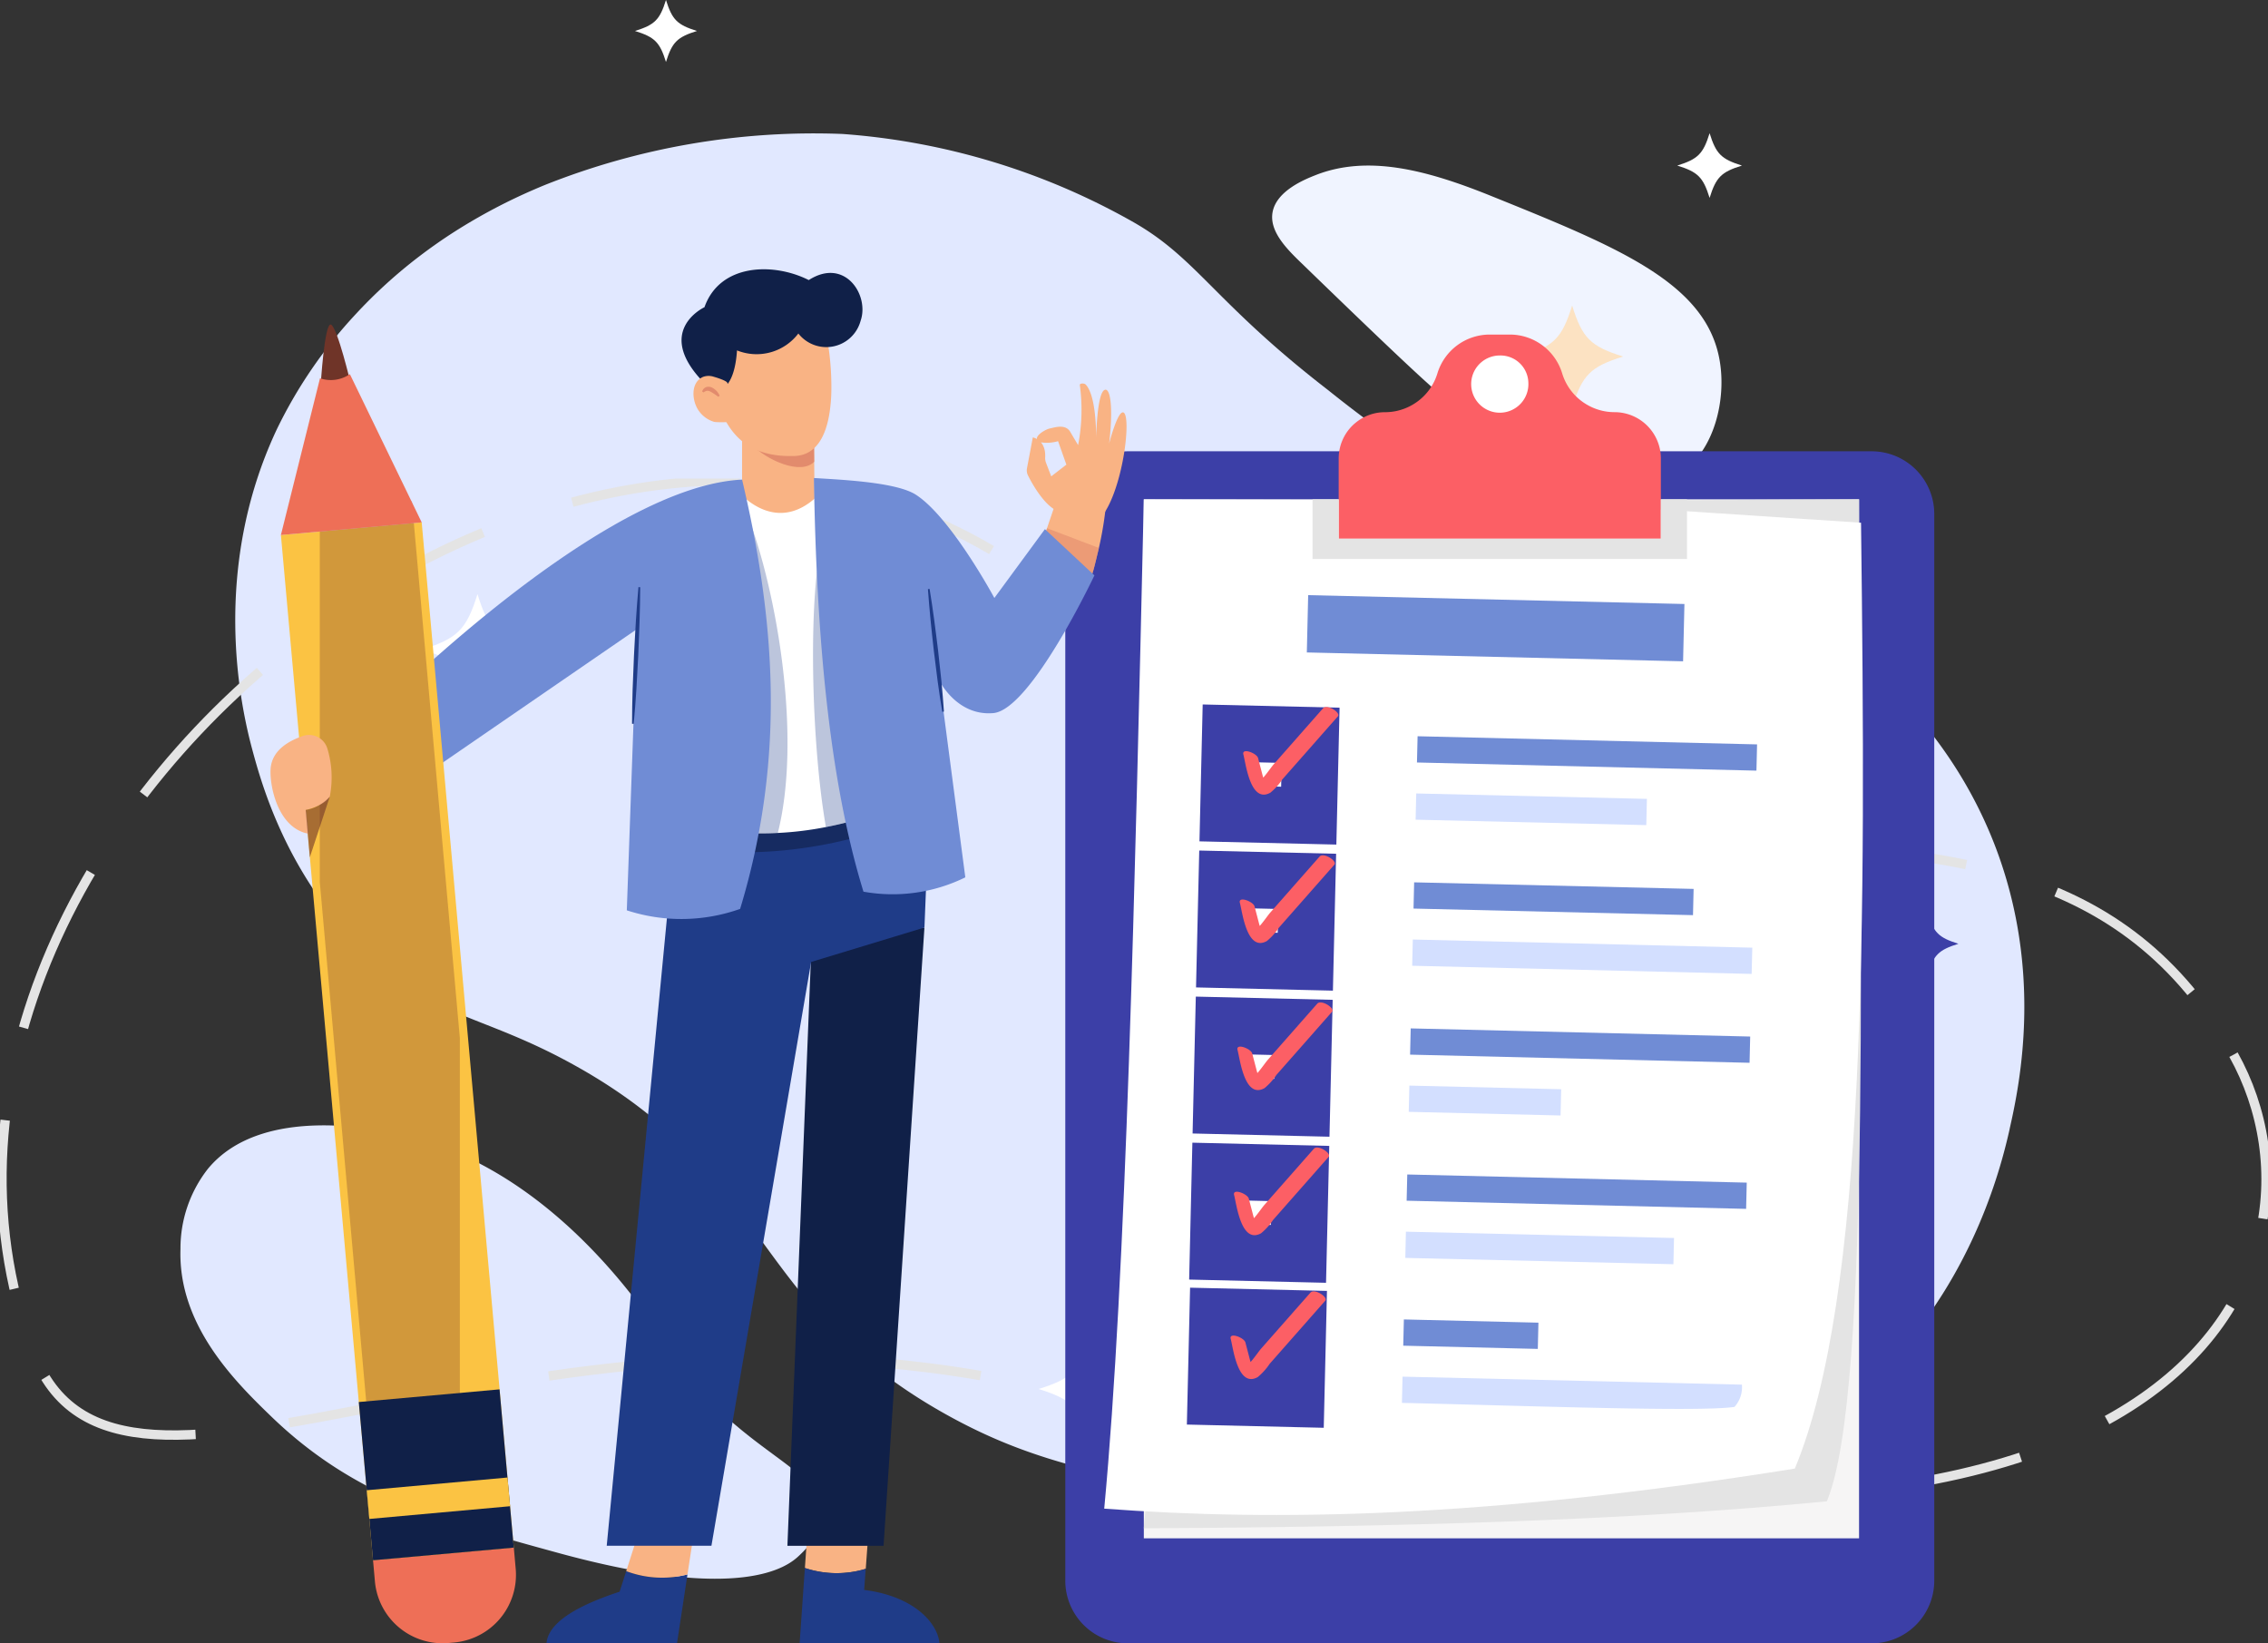 <svg xmlns="http://www.w3.org/2000/svg" xmlns:xlink="http://www.w3.org/1999/xlink" width="240.598" height="174.326" viewBox="0 0 240.598 174.326">
  <rect x="0" y="0" width="240.598" height="174.326" fill="#333333" stroke="none"/>
  <defs>
    <clipPath id="clip-path">
      <rect id="Rectángulo_339782" data-name="Rectángulo 339782" width="240.598" height="108.282" fill="none" stroke="#707070" stroke-width="1" stroke-dasharray="18 10"/>
    </clipPath>
    <clipPath id="clip-path-2">
      <rect id="Rectángulo_339795" data-name="Rectángulo 339795" width="90.809" height="145.76" fill="none"/>
    </clipPath>
    <clipPath id="clip-path-4">
      <rect id="Rectángulo_339783" data-name="Rectángulo 339783" width="25.514" height="8.37" fill="none"/>
    </clipPath>
    <clipPath id="clip-path-5">
      <rect id="Rectángulo_339784" data-name="Rectángulo 339784" width="9.034" height="34.154" fill="none"/>
    </clipPath>
    <clipPath id="clip-path-6">
      <rect id="Rectángulo_339785" data-name="Rectángulo 339785" width="8.971" height="29.321" fill="none"/>
    </clipPath>
    <clipPath id="clip-path-7">
      <rect id="Rectángulo_339786" data-name="Rectángulo 339786" width="6.395" height="6.659" fill="none"/>
    </clipPath>
    <clipPath id="clip-path-8">
      <rect id="Rectángulo_339789" data-name="Rectángulo 339789" width="14.86" height="96.796" fill="none"/>
    </clipPath>
    <clipPath id="clip-path-9">
      <rect id="Rectángulo_339793" data-name="Rectángulo 339793" width="2.556" height="6.438" fill="none"/>
    </clipPath>
  </defs>
  <g id="Grupo_985029" data-name="Grupo 985029" transform="translate(4493.598 7028)">
    <g id="Grupo_984962" data-name="Grupo 984962" transform="translate(-4474.46 -7028)">
      <path id="Trazado_604161" data-name="Trazado 604161" d="M298.155,105.608c-.8,3.553-3.622,15.339-13.056,25.141,0,0-21.091,24.54-76.449,12.894-9.653-2.031-15.946-3.55-23.685-7.931-20.292-11.488-18.2-25.121-38.775-36.681-10.292-5.783-15.25-4.929-22.838-12.522-8-8-10.621-17.353-11.653-21.2-1.235-4.607-4.38-18.938,2.59-33.827a49.532,49.532,0,0,1,8.416-12.3,52.582,52.582,0,0,1,6.793-6.166q1.833-1.394,3.725-2.6a59.842,59.842,0,0,1,8.49-4.483q.515-.223,1.03-.434A77.141,77.141,0,0,1,174.337.08a73.206,73.206,0,0,1,30.914,9.387c6.743,3.864,8.559,8.487,20.617,17.8a131.839,131.839,0,0,0,13.8,9.713c17.048,10.12,23.4,6.177,36.255,14.243,3.353,2.1,14.227,9.132,20.07,22.875,5.943,13.979,3.227,26.787,2.158,31.507" transform="translate(-104.095 14.131)" fill="#e1e8ff"/>
      <path id="Trazado_604162" data-name="Trazado 604162" d="M49.587,2008c3.029,4.095,3.267,5.639,6.636,9.064,6.036,6.135,11.8,7.8,11.815,11.815.01,2.233-1.766,3.908-2.428,4.532-1.148,1.082-5.951,5.052-25.573-.324-12.038-3.3-21.521-5.9-30.36-14.424-3.911-3.773-9.942-9.747-9.668-17.813a13.678,13.678,0,0,1,2.912-8.5c5.776-6.984,18.472-4.08,20.582-3.606,14.193,3.187,23.387,15.615,26.083,19.259" transform="translate(-0.001 -1868.365)" fill="#e1e8ff"/>
      <path id="Trazado_604163" data-name="Trazado 604163" d="M2190.554,75.093c14.071,13.639,15.267,14.534,17.187,15.8a46.763,46.763,0,0,0,10.231,5.444c4.683,1.632,9.27,3.23,12.735,1.106,3.658-2.242,5.058-7.882,4.208-12.238-1.572-8.062-10.854-11.809-24.292-17.232-6.918-2.792-13.089-4.33-18.559-2.158-1.066.423-4.128,1.639-4.532,3.938-.355,2.02,1.517,3.883,3.021,5.341" transform="translate(-2071.673 -47.225)" fill="#f0f4ff"/>
      <path id="Trazado_604164" data-name="Trazado 604164" d="M2686.421,350.69c3.459,1.077,4.332,1.95,5.408,5.409,1.077-3.459,1.95-4.332,5.409-5.409-3.458-1.077-4.332-1.95-5.409-5.409-1.077,3.459-1.949,4.332-5.408,5.409" transform="translate(-2544.188 -312.869)" fill="#fce2c2"/>
      <path id="Trazado_604165" data-name="Trazado 604165" d="M484.245,929.352c3.758,1.17,4.707,2.119,5.877,5.877,1.17-3.758,2.119-4.707,5.877-5.877-3.758-1.17-4.707-2.119-5.877-5.877-1.17,3.758-2.119,4.707-5.877,5.877" transform="translate(-458.607 -860.45)" fill="#fff"/>
      <path id="Trazado_604166" data-name="Trazado 604166" d="M189.661,1327.676c2.1.655,2.633,1.185,3.288,3.288.655-2.1,1.186-2.634,3.288-3.288-2.1-.655-2.633-1.186-3.288-3.288-.655,2.1-1.185,2.633-3.288,3.288" transform="translate(-171.619 -1240.137)" fill="#3c3fa7"/>
      <path id="Trazado_604226" data-name="Trazado 604226" d="M189.661,1327.676c2.1.655,2.633,1.185,3.288,3.288.655-2.1,1.186-2.634,3.288-3.288-2.1-.655-2.633-1.186-3.288-3.288-.655,2.1-1.185,2.633-3.288,3.288" transform="translate(-75.619 -1202.137)" fill="#3c3fa7"/>
      <path id="Trazado_604227" data-name="Trazado 604227" d="M189.661,1327.676c2.1.655,2.633,1.185,3.288,3.288.655-2.1,1.186-2.634,3.288-3.288-2.1-.655-2.633-1.186-3.288-3.288-.655,2.1-1.185,2.633-3.288,3.288" transform="translate(-7.619 -1227.561)" fill="#3c3fa7"/>
      <path id="Trazado_604167" data-name="Trazado 604167" d="M3064.013,1058.5c2.1.655,2.634,1.186,3.288,3.288.655-2.1,1.186-2.633,3.289-3.288-2.1-.655-2.634-1.186-3.289-3.288-.655,2.1-1.185,2.633-3.288,3.288" transform="translate(-2901.79 -985.215)" fill="#fff"/>
      <path id="Trazado_604229" data-name="Trazado 604229" d="M3064.013,1058.5c2.1.655,2.634,1.186,3.288,3.288.655-2.1,1.186-2.633,3.289-3.288-2.1-.655-2.634-1.186-3.289-3.288-.655,2.1-1.185,2.633-3.288,3.288" transform="translate(-3015.79 -1055.215)" fill="#fff"/>
      <path id="Trazado_604230" data-name="Trazado 604230" d="M3064.013,1058.646c2.195.683,2.748,1.237,3.431,3.431.683-2.194,1.237-2.747,3.431-3.431-2.194-.683-2.748-1.237-3.431-3.431-.683,2.193-1.237,2.747-3.431,3.431" transform="translate(-2905.221 -1041.084)" fill="#fff"/>
      <path id="Trazado_604228" data-name="Trazado 604228" d="M3064.014,1060.685c3.5,1.09,4.381,1.972,5.47,5.469,1.089-3.5,1.972-4.38,5.471-5.469-3.5-1.089-4.381-1.972-5.471-5.47-1.089,3.5-1.971,4.381-5.47,5.47" transform="translate(-2972.972 -913.34)" fill="#fff"/>
    </g>
    <g id="Grupo_985000" data-name="Grupo 985000" transform="translate(-4493.598 -6977.232)">
      <g id="Grupo_985000-2" data-name="Grupo 985000" clip-path="url(#clip-path)">
        <path id="Trazado_604536" data-name="Trazado 604536" d="M238.736,62.913c12.71,22.744-5.682,67.368-122.322,36.355C57.933,83.719,14.249,118.747,5.247,94.3-15.721,37.345,69.91-28.535,117.527,17.46,161.052,59.5,215.6,21.518,238.736,62.913Z" transform="translate(-1.797 -1.798)" fill="none" stroke="#e4e4e4" stroke-miterlimit="10" stroke-width="1" stroke-dasharray="18 10"/>
      </g>
    </g>
    <g id="Grupo_984999" data-name="Grupo 984999" transform="translate(-498.496)">
      <path id="Trazado_604522" data-name="Trazado 604522" d="M85.534,264.818H6.65A6.65,6.65,0,0,1,0,258.168V145.014a6.65,6.65,0,0,1,6.65-6.65H85.534a6.65,6.65,0,0,1,6.65,6.65V258.168a6.65,6.65,0,0,1-6.65,6.65" transform="translate(-3882.092 -7118.492)" fill="#3c3fa7"/>
      <rect id="Rectángulo_339760" data-name="Rectángulo 339760" width="75.874" height="110.217" transform="translate(-3873.761 -6975.032)" fill="#f6f5f5"/>
      <path id="Trazado_604523" data-name="Trazado 604523" d="M168.984,195.329c.024,42.979,1.411,94.813-3.417,106.289-21.264,2.072-46.163,2.737-72.459,2.861l10-108.818Z" transform="translate(-3966.871 -7170.36)" fill="#e4e4e4"/>
      <path id="Trazado_604524" data-name="Trazado 604524" d="M119.423,298.2c-33.143,5.3-55.295,5.584-73.261,4.25,2.328-24.784,3.261-65.956,4.2-107.061l39.939.089,36.146,2.386c.527,42.664.584,82.073-7.024,100.337" transform="translate(-3924.124 -7170.412)" fill="#fff"/>
      <rect id="Rectángulo_339761" data-name="Rectángulo 339761" width="6.081" height="39.926" transform="translate(-3856.469 -6958.788) rotate(-88.652)" fill="#708cd5"/>
      <rect id="Rectángulo_339762" data-name="Rectángulo 339762" width="2.784" height="36.013" transform="matrix(0.024, -1, 1, 0.024, -3844.785, -6947.115)" fill="#708cd5"/>
      <rect id="Rectángulo_339763" data-name="Rectángulo 339763" width="2.784" height="24.478" transform="translate(-3844.928 -6941.047) rotate(-88.652)" fill="#d3dfff"/>
      <rect id="Rectángulo_339764" data-name="Rectángulo 339764" width="8.525" height="8.525" transform="translate(-3864.788 -6941.678) rotate(-88.652)" fill="#fff"/>
      <rect id="Rectángulo_339765" data-name="Rectángulo 339765" width="8.525" height="8.525" transform="translate(-3864.788 -6941.678) rotate(-88.652)" fill="none" stroke="#3c3fa7" stroke-miterlimit="10" stroke-width="6"/>
      <rect id="Rectángulo_339766" data-name="Rectángulo 339766" width="2.784" height="29.656" transform="translate(-3845.15 -6931.619) rotate(-88.652)" fill="#708cd5"/>
      <rect id="Rectángulo_339767" data-name="Rectángulo 339767" width="2.784" height="36.013" transform="matrix(0.024, -1, 1, 0.024, -3845.293, -6925.552)" fill="#d3dfff"/>
      <rect id="Rectángulo_339768" data-name="Rectángulo 339768" width="8.525" height="8.525" transform="translate(-3865.153 -6926.183) rotate(-88.652)" fill="#fff"/>
      <rect id="Rectángulo_339769" data-name="Rectángulo 339769" width="8.525" height="8.525" transform="translate(-3865.153 -6926.183) rotate(-88.652)" fill="none" stroke="#3c3fa7" stroke-miterlimit="10" stroke-width="6"/>
      <rect id="Rectángulo_339770" data-name="Rectángulo 339770" width="2.784" height="36.013" transform="matrix(0.024, -1, 1, 0.024, -3845.515, -6916.124)" fill="#708cd5"/>
      <rect id="Rectángulo_339771" data-name="Rectángulo 339771" width="2.784" height="16.105" transform="matrix(0.024, -1, 1, 0.024, -3845.658, -6910.056)" fill="#d3dfff"/>
      <rect id="Rectángulo_339772" data-name="Rectángulo 339772" width="8.525" height="8.525" transform="translate(-3865.518 -6910.688) rotate(-88.652)" fill="#fff"/>
      <path id="Trazado_604534" data-name="Trazado 604534" d="M0,0H8.525V8.525H0Z" transform="translate(-3865.518 -6910.688) rotate(-88.652)" fill="none" stroke="#3c3fa7" stroke-width="6"/>
      <rect id="Rectángulo_339774" data-name="Rectángulo 339774" width="2.784" height="36.013" transform="matrix(0.024, -1, 1, 0.024, -3845.88, -6900.628)" fill="#708cd5"/>
      <rect id="Rectángulo_339775" data-name="Rectángulo 339775" width="2.784" height="28.449" transform="translate(-3846.022 -6894.561) rotate(-88.652)" fill="#d3dfff"/>
      <rect id="Rectángulo_339776" data-name="Rectángulo 339776" width="8.525" height="8.525" transform="translate(-3865.882 -6895.192) rotate(-88.652)" fill="#fff"/>
      <rect id="Rectángulo_339777" data-name="Rectángulo 339777" width="8.525" height="8.525" transform="translate(-3865.882 -6895.192) rotate(-88.652)" fill="none" stroke="#3c3fa7" stroke-miterlimit="10" stroke-width="6"/>
      <rect id="Rectángulo_339778" data-name="Rectángulo 339778" width="2.784" height="14.275" transform="matrix(0.024, -1, 1, 0.024, -3846.241, -6885.25)" fill="#708cd5"/>
      <path id="Trazado_604529" data-name="Trazado 604529" d="M435.169,1236.365l-36-.847-.065,2.783c13.929.327,31.664.979,35.283.424a3.124,3.124,0,0,0,.785-2.359" transform="translate(-4245.485 -8117.483)" fill="#d3dfff"/>
      <path id="Trazado_604535" data-name="Trazado 604535" d="M0,0H8.525V8.525H0Z" transform="translate(-3866.125 -6879.811) rotate(-88.652)" fill="#3c3fa7" stroke="#3c3fa7" stroke-width="6"/>
      <g id="Grupo_984998" data-name="Grupo 984998">
        <path id="Trazado_604525" data-name="Trazado 604525" d="M211,446.581c.263,1.007.749,5.227,2.862,4.047a6.435,6.435,0,0,0,1.264-1.405l1.966-2.232,3.932-4.464c.336-.381-1.147-1.338-1.569-.859l-3.495,3.968-1.748,1.984c-.4.459-1.339,1.939-1.939,2.071l.978.316c.23.189-.2-1.151-.207-1.188l-.488-1.867c-.134-.514-1.757-1.132-1.558-.37" transform="translate(-4074.197 -7394.54)" fill="#fc5f65"/>
        <path id="Trazado_604526" data-name="Trazado 604526" d="M206.859,622.459c.263,1.007.749,5.227,2.862,4.047a6.434,6.434,0,0,0,1.264-1.405l1.966-2.232,3.932-4.464c.336-.381-1.147-1.338-1.569-.859l-3.495,3.968-1.748,1.984c-.4.459-1.339,1.939-1.939,2.071l.978.316c.23.189-.2-1.151-.207-1.188l-.488-1.867c-.134-.514-1.757-1.132-1.558-.37" transform="translate(-4070.428 -7554.682)" fill="#fc5f65"/>
        <path id="Trazado_604527" data-name="Trazado 604527" d="M204.076,796.881c.263,1.007.749,5.227,2.862,4.047a6.434,6.434,0,0,0,1.264-1.405l1.966-2.232,3.932-4.464c.336-.381-1.147-1.338-1.569-.859l-3.495,3.968-1.747,1.984c-.4.459-1.339,1.939-1.939,2.071l.978.316c.23.189-.2-1.151-.207-1.188l-.488-1.867c-.134-.514-1.757-1.132-1.558-.37" transform="translate(-4067.894 -7713.499)" fill="#fc5f65"/>
        <path id="Trazado_604528" data-name="Trazado 604528" d="M200.026,968.935c.263,1.007.749,5.227,2.862,4.047a6.436,6.436,0,0,0,1.264-1.405l1.966-2.232,3.932-4.464c.336-.381-1.147-1.338-1.569-.859l-3.495,3.968-1.748,1.984c-.4.459-1.339,1.939-1.939,2.071l.978.316c.23.189-.2-1.151-.207-1.188l-.488-1.867c-.134-.514-1.757-1.132-1.558-.37" transform="translate(-4064.207 -7870.159)" fill="#fc5f65"/>
        <path id="Trazado_604530" data-name="Trazado 604530" d="M196.012,1139.484c.263,1.008.749,5.228,2.862,4.047a6.432,6.432,0,0,0,1.264-1.405l1.966-2.232,3.932-4.464c.336-.381-1.147-1.338-1.569-.859l-3.495,3.968-1.748,1.984c-.4.459-1.339,1.939-1.939,2.071l.978.316c.23.189-.2-1.152-.207-1.188l-.488-1.867c-.134-.514-1.757-1.132-1.558-.371" transform="translate(-4060.552 -8025.449)" fill="#fc5f65"/>
      </g>
      <path id="Trazado_604531" data-name="Trazado 604531" d="M358.337,13.148v8.507H324.159V13.148A4.91,4.91,0,0,1,325.6,9.673a4.062,4.062,0,0,1,.347-.311,4.878,4.878,0,0,1,3.128-1.127,5.787,5.787,0,0,0,2.512-.573,6.033,6.033,0,0,0,.945-.569,5.784,5.784,0,0,0,2.1-2.974A5.808,5.808,0,0,1,340.181,0h2.133a5.808,5.808,0,0,1,5.554,4.116,5.784,5.784,0,0,0,2.1,2.974,6.03,6.03,0,0,0,.945.569,5.787,5.787,0,0,0,2.512.573,4.92,4.92,0,0,1,4.914,4.914" transform="translate(-4177.249 -6992.51)" fill="#fc5f65"/>
      <path id="Trazado_604532" data-name="Trazado 604532" d="M332.884,195.323v6.324H293.159v-6.324h2.774V199.5h34.178v-4.176Z" transform="translate(-4149.022 -7170.354)" fill="#e4e4e4"/>
      <path id="Trazado_604533" data-name="Trazado 604533" d="M487.345,27.674a3.035,3.035,0,1,1-3.031-2.881,2.959,2.959,0,0,1,3.031,2.881" transform="translate(-4320.313 -7015.083)" fill="#fff"/>
      <rect id="Rectángulo_339781" data-name="Rectángulo 339781" width="92.184" height="138.833" transform="translate(-3882.092 -6992.507)" fill="none"/>
    </g>
    <g id="Grupo_985028" data-name="Grupo 985028" transform="translate(-4464.902 -6999.435)">
      <g id="Grupo_985027" data-name="Grupo 985027" clip-path="url(#clip-path-2)">
        <g id="Grupo_985026" data-name="Grupo 985026" transform="translate(0 0)">
          <g id="Grupo_985025" data-name="Grupo 985025" clip-path="url(#clip-path-2)">
            <path id="Trazado_604537" data-name="Trazado 604537" d="M706.635,119.8c-1.546-.293-2.992-2.876-3.494-3.867a1.23,1.23,0,0,1-.111-.786l.616-3.262s1.42.241,1.31,2.132a1.4,1.4,0,0,0,.1.576l.544,1.422,1.607-1.244-.881-2.488a4.277,4.277,0,0,1-1.788.13c-1.25-.4.389-1.374.907-1.477s1.659-.518,2.177.363.83,1.4.83,1.4a19.517,19.517,0,0,0,.181-6.377c-.017-.2.479-.194.619-.052.417.425,1.082,1.718,1.118,5.651,0,0,.07-4.583.855-5.055.648-.389.975,1.854.519,5.659,0,0,.846-3.294,1.451-3.3,1.022-.01.013,8.8-2.554,11.421Z" transform="translate(-622.778 -94.048)" fill="#f9b384"/>
            <path id="Trazado_604538" data-name="Trazado 604538" d="M719.65,213.813q-.068.658-.151,1.274v0a37.014,37.014,0,0,1-.676,3.885c-.014.055-.023.105-.036.155-.781,3.2-.922,4.766-3.588,4.346l-2.744-3.123-.027-.032-.2-.228.557-1.644.073-.215.411-1.2.05-.155.7-2.059.283-.835Z" transform="translate(-630.944 -189.412)" fill="#f9b384"/>
            <path id="Trazado_604539" data-name="Trazado 604539" d="M264.993,1210.075l-.7,2.182c-4.789,1.573-7.582,3.376-7.76,5.478h13.847l1.11-7.308a10.742,10.742,0,0,1-6.5-.353" transform="translate(-227.257 -1071.976)" fill="#1f3c88"/>
            <path id="Trazado_604540" data-name="Trazado 604540" d="M332.39,1162.533l-1.736,5.426a10.743,10.743,0,0,0,6.5.353l.716-4.713Z" transform="translate(-292.918 -1029.859)" fill="#f9b384"/>
            <path id="Trazado_604541" data-name="Trazado 604541" d="M503.207,1165.059l.406-5.526-6.505.342-.356,5.094a10.644,10.644,0,0,0,6.454.089" transform="translate(-440.061 -1027.202)" fill="#f9b384"/>
            <path id="Trazado_604542" data-name="Trazado 604542" d="M506.7,1215.164c-.179-2.1-2.625-4.983-7.989-5.668l.164-2.234a10.644,10.644,0,0,1-6.454-.089l-.558,7.992Z" transform="translate(-435.733 -1069.404)" fill="#1f3c88"/>
            <path id="Trazado_604543" data-name="Trazado 604543" d="M446.195,146.348l-7.847.055V134.534h7.61l0,.726.036,3.762.055,6.039Z" transform="translate(-388.321 -119.18)" fill="#f9b384"/>
            <path id="Trazado_604544" data-name="Trazado 604544" d="M453.83,149.655c-1.411,1.484-5.09-.192-6.642-1.826l6.606-1.936Z" transform="translate(-396.153 -129.243)" fill="#e28b6d"/>
            <path id="Trazado_604545" data-name="Trazado 604545" d="M424.956,49.16a16.965,16.965,0,0,1-.205,2.671c-.383,2.392-1.4,4.46-3.734,4.524-5.524.16-7.1-3-8.139-5.583s.648-8.811.648-8.811l7.149-.707,3.926,3.218a29.291,29.291,0,0,1,.356,4.688" transform="translate(-365.457 -36.546)" fill="#f9b384"/>
            <path id="Trazado_604546" data-name="Trazado 604546" d="M386.147,12.747s1.576-.073,1.845-4.14A5.569,5.569,0,0,0,394.5,6.814a3.768,3.768,0,0,0,6.605-1.35c.951-2.72-1.674-6.771-5.5-4.318-3.747-1.893-9.43-1.763-11.065,2.88,0,0-5.685,2.621.334,8.393a6.958,6.958,0,0,0,1.269.328" transform="translate(-338.504 -0.001)" fill="#102048"/>
            <path id="Trazado_604547" data-name="Trazado 604547" d="M495.066,611.833l-4.337,65.587h-10.2l2.549-63.644,1.56-.723Z" transform="translate(-425.693 -542.008)" fill="#102048"/>
            <path id="Trazado_604548" data-name="Trazado 604548" d="M319.686,495.4l-7.152,74.561h11.108l10.576-61.931,12.021-3.652.533-13.238-26.781-.609Z" transform="translate(-276.866 -434.551)" fill="#1f3c88"/>
            <g id="Grupo_985003" data-name="Grupo 985003" transform="translate(42.158 53.469)" opacity="0.6">
              <g id="Grupo_985002" data-name="Grupo 985002">
                <g id="Grupo_985001" data-name="Grupo 985001" clip-path="url(#clip-path-4)">
                  <path id="Trazado_604549" data-name="Trazado 604549" d="M371.663,476.057c6.067,2.178,20.3-.311,23.258-3.345l-2.1-4.2-23.414,3.112Z" transform="translate(-369.407 -468.512)" fill="#102048"/>
                </g>
              </g>
            </g>
            <path id="Trazado_604550" data-name="Trazado 604550" d="M422.742,235.191c-.2.082-.4.169-.6.247a41.21,41.21,0,0,1-7.605,2.264,34.9,34.9,0,0,1-5.1.625,29.462,29.462,0,0,1-8.007-.648l3.4-31.708.415-3.867s4.451,5.478,9.358-.571Z" transform="translate(-355.615 -178.533)" fill="#fff"/>
            <g id="Grupo_985006" data-name="Grupo 985006" transform="translate(45.813 25.681)" opacity="0.3">
              <g id="Grupo_985005" data-name="Grupo 985005">
                <g id="Grupo_985004" data-name="Grupo 985004" clip-path="url(#clip-path-5)">
                  <path id="Trazado_604551" data-name="Trazado 604551" d="M409.434,259.145a29.463,29.463,0,0,1-8.007-.648l3.4-31.708,1.214-1.755c3,7.295,6.071,23.448,3.392,34.112" transform="translate(-401.427 -225.033)" fill="#1f3c88"/>
                </g>
              </g>
            </g>
            <path id="Trazado_604552" data-name="Trazado 604552" d="M145.29,195.533c3.381,14.357,4.773,29.131-.209,45.536a18.653,18.653,0,0,1-12.021.152l1.065-29.825-25.069,17.233-1.522-9.4c9.637-9.215,26.3-23.135,37.756-23.7" transform="translate(-95.262 -173.218)" fill="#708cd5"/>
            <g id="Grupo_985009" data-name="Grupo 985009" transform="translate(57.553 29.847)" opacity="0.3">
              <g id="Grupo_985008" data-name="Grupo 985008">
                <g id="Grupo_985007" data-name="Grupo 985007" clip-path="url(#clip-path-6)">
                  <path id="Trazado_604553" data-name="Trazado 604553" d="M513.27,288.59a41.21,41.21,0,0,1-7.605,2.264c-1.511-8.664-1.844-22.9-.616-29.321Z" transform="translate(-504.299 -261.533)" fill="#1f3c88"/>
                </g>
              </g>
            </g>
            <g id="Grupo_985012" data-name="Grupo 985012" transform="translate(81.484 27.473)" opacity="0.6">
              <g id="Grupo_985011" data-name="Grupo 985011">
                <g id="Grupo_985010" data-name="Grupo 985010" clip-path="url(#clip-path-7)">
                  <path id="Trazado_604554" data-name="Trazado 604554" d="M720.383,242.825c-.014.055-.023.105-.036.155-.781,3.2-.922,4.766-3.588,4.346l-2.744-3.122-.027-.032.356-1.872.073-.215.411-1.2.05-.155Z" transform="translate(-713.987 -240.734)" fill="#e28b6d"/>
                </g>
              </g>
            </g>
            <path id="Trazado_604555" data-name="Trazado 604555" d="M534.875,204.361s-6.733,14.266-10.728,14.608c-3.872.332-5.706-3.424-5.706-3.424l2.739,20.848a17.48,17.48,0,0,1-10.805,1.52c-3.62-11.755-4.988-26.954-5.258-43.881,2.931.183,8.735.433,10.813,1.769,3.728,2.4,8.331,10.956,8.331,10.956l5.364-7.3Z" transform="translate(-447.471 -171.889)" fill="#708cd5"/>
            <path id="Trazado_604556" data-name="Trazado 604556" d="M46.609,57.848s.408-6.824,1.1-6.5S49.8,57.6,49.8,57.6l-1.489,2.4Z" transform="translate(-41.29 -45.477)" fill="#6f3428"/>
            <path id="Trazado_604557" data-name="Trazado 604557" d="M110.228,1188.2l.2,2.246a7.208,7.208,0,0,1-6.534,7.824l-.577.052a7.208,7.208,0,0,1-7.824-6.534l-.2-2.246Z" transform="translate(-84.417 -1052.598)" fill="#ee6f57"/>
            <rect id="Rectángulo_339787" data-name="Rectángulo 339787" width="14.996" height="109.194" transform="translate(1.104 28.188) rotate(-5.134)" fill="#fbc343"/>
            <g id="Grupo_985015" data-name="Grupo 985015" transform="translate(5.227 24.603)" opacity="0.3">
              <g id="Grupo_985014" data-name="Grupo 985014">
                <g id="Grupo_985013" data-name="Grupo 985013" clip-path="url(#clip-path-8)">
                  <rect id="Rectángulo_339788" data-name="Rectángulo 339788" width="5.326" height="95.713" transform="matrix(0.996, -0.089, 0.089, 0.996, 0.495, 0.972)" fill="none" stroke="#6f3428" stroke-miterlimit="10" stroke-width="8"/>
                </g>
              </g>
            </g>
            <path id="Trazado_604558" data-name="Trazado 604558" d="M98.511,1057.919l-14.932,1.342-.393-4.382-.274-3.045-.845-9.358L97,1041.133l.84,9.358.274,3.045Z" transform="translate(-72.702 -922.314)" fill="#102048"/>
            <rect id="Rectángulo_339790" data-name="Rectángulo 339790" width="14.992" height="3.057" transform="matrix(0.996, -0.09, 0.09, 0.996, 10.211, 129.519)" fill="#fbc343"/>
            <path id="Trazado_604559" data-name="Trazado 604559" d="M9.658,114.539l4.149-16.627a3.566,3.566,0,0,0,3.169-.438L24.595,113.2Z" transform="translate(-8.556 -86.35)" fill="#ee6f57"/>
            <path id="Trazado_604560" data-name="Trazado 604560" d="M396.776,99.855c-.067-.245-1.181-.582-1.427-.65a1.712,1.712,0,0,0-1.164.011c-1.348.609-1.168,2.539-.47,3.554a3.04,3.04,0,0,0,1.649,1.21c.245.07,2.564.1,2.462-.275l-1.05-3.849" transform="translate(-348.308 -87.797)" fill="#f9b384"/>
            <path id="Trazado_604561" data-name="Trazado 604561" d="M6.034,434.271a2.03,2.03,0,0,0-2.594-1.34c-1.7.587-3.179,1.582-3.408,3.275-.209,1.542.562,6.467,4.007,7.1l-.281-2.531s2.109-.492,2.531-1.406a10.607,10.607,0,0,0-.254-5.1" transform="translate(-0.001 -383.425)" fill="#f9b384"/>
            <path id="Trazado_604562" data-name="Trazado 604562" d="M611.268,297.109c.181,1.078.335,2.159.483,3.241s.275,2.166.414,3.249l.354,3.256c.1,1.087.2,2.174.271,3.265l-.177.021c-.187-1.077-.339-2.158-.49-3.24l-.407-3.25c-.115-1.086-.247-2.169-.347-3.256s-.205-2.174-.278-3.265Z" transform="translate(-541.35 -263.202)" fill="#1f3c88"/>
            <path id="Trazado_604563" data-name="Trazado 604563" d="M336.947,295.5c0,1.21-.032,2.42-.068,3.628s-.093,2.417-.138,3.625l-.2,3.622c-.081,1.207-.164,2.413-.281,3.618l-.178-.008c0-1.211.028-2.42.061-3.629l.145-3.625c.069-1.207.121-2.415.2-3.622s.163-2.413.275-3.619Z" transform="translate(-297.729 -261.773)" fill="#1f3c88"/>
            <path id="Trazado_604572" data-name="Trazado 604572" d="M402.927,110.256a7.378,7.378,0,0,0-.823-.542.719.719,0,0,0-.363-.094.814.814,0,0,0-.38.174l-.15-.1a.71.71,0,0,1,.434-.466.847.847,0,0,1,.661.076,1.71,1.71,0,0,1,.764.841Z" transform="translate(-355.423 -96.731)" fill="#e28b6d"/>
            <g id="Grupo_985024" data-name="Grupo 985024" transform="translate(3.732 55.945)" opacity="0.6">
              <g id="Grupo_985023" data-name="Grupo 985023">
                <g id="Grupo_985022" data-name="Grupo 985022" clip-path="url(#clip-path-9)">
                  <path id="Trazado_604573" data-name="Trazado 604573" d="M35.254,490.207l-2.119,6.438-.438-5.031a4.391,4.391,0,0,0,2.556-1.407" transform="translate(-32.698 -490.207)" fill="#6f3428"/>
                </g>
              </g>
            </g>
          </g>
        </g>
      </g>
    </g>
  </g>
</svg>

